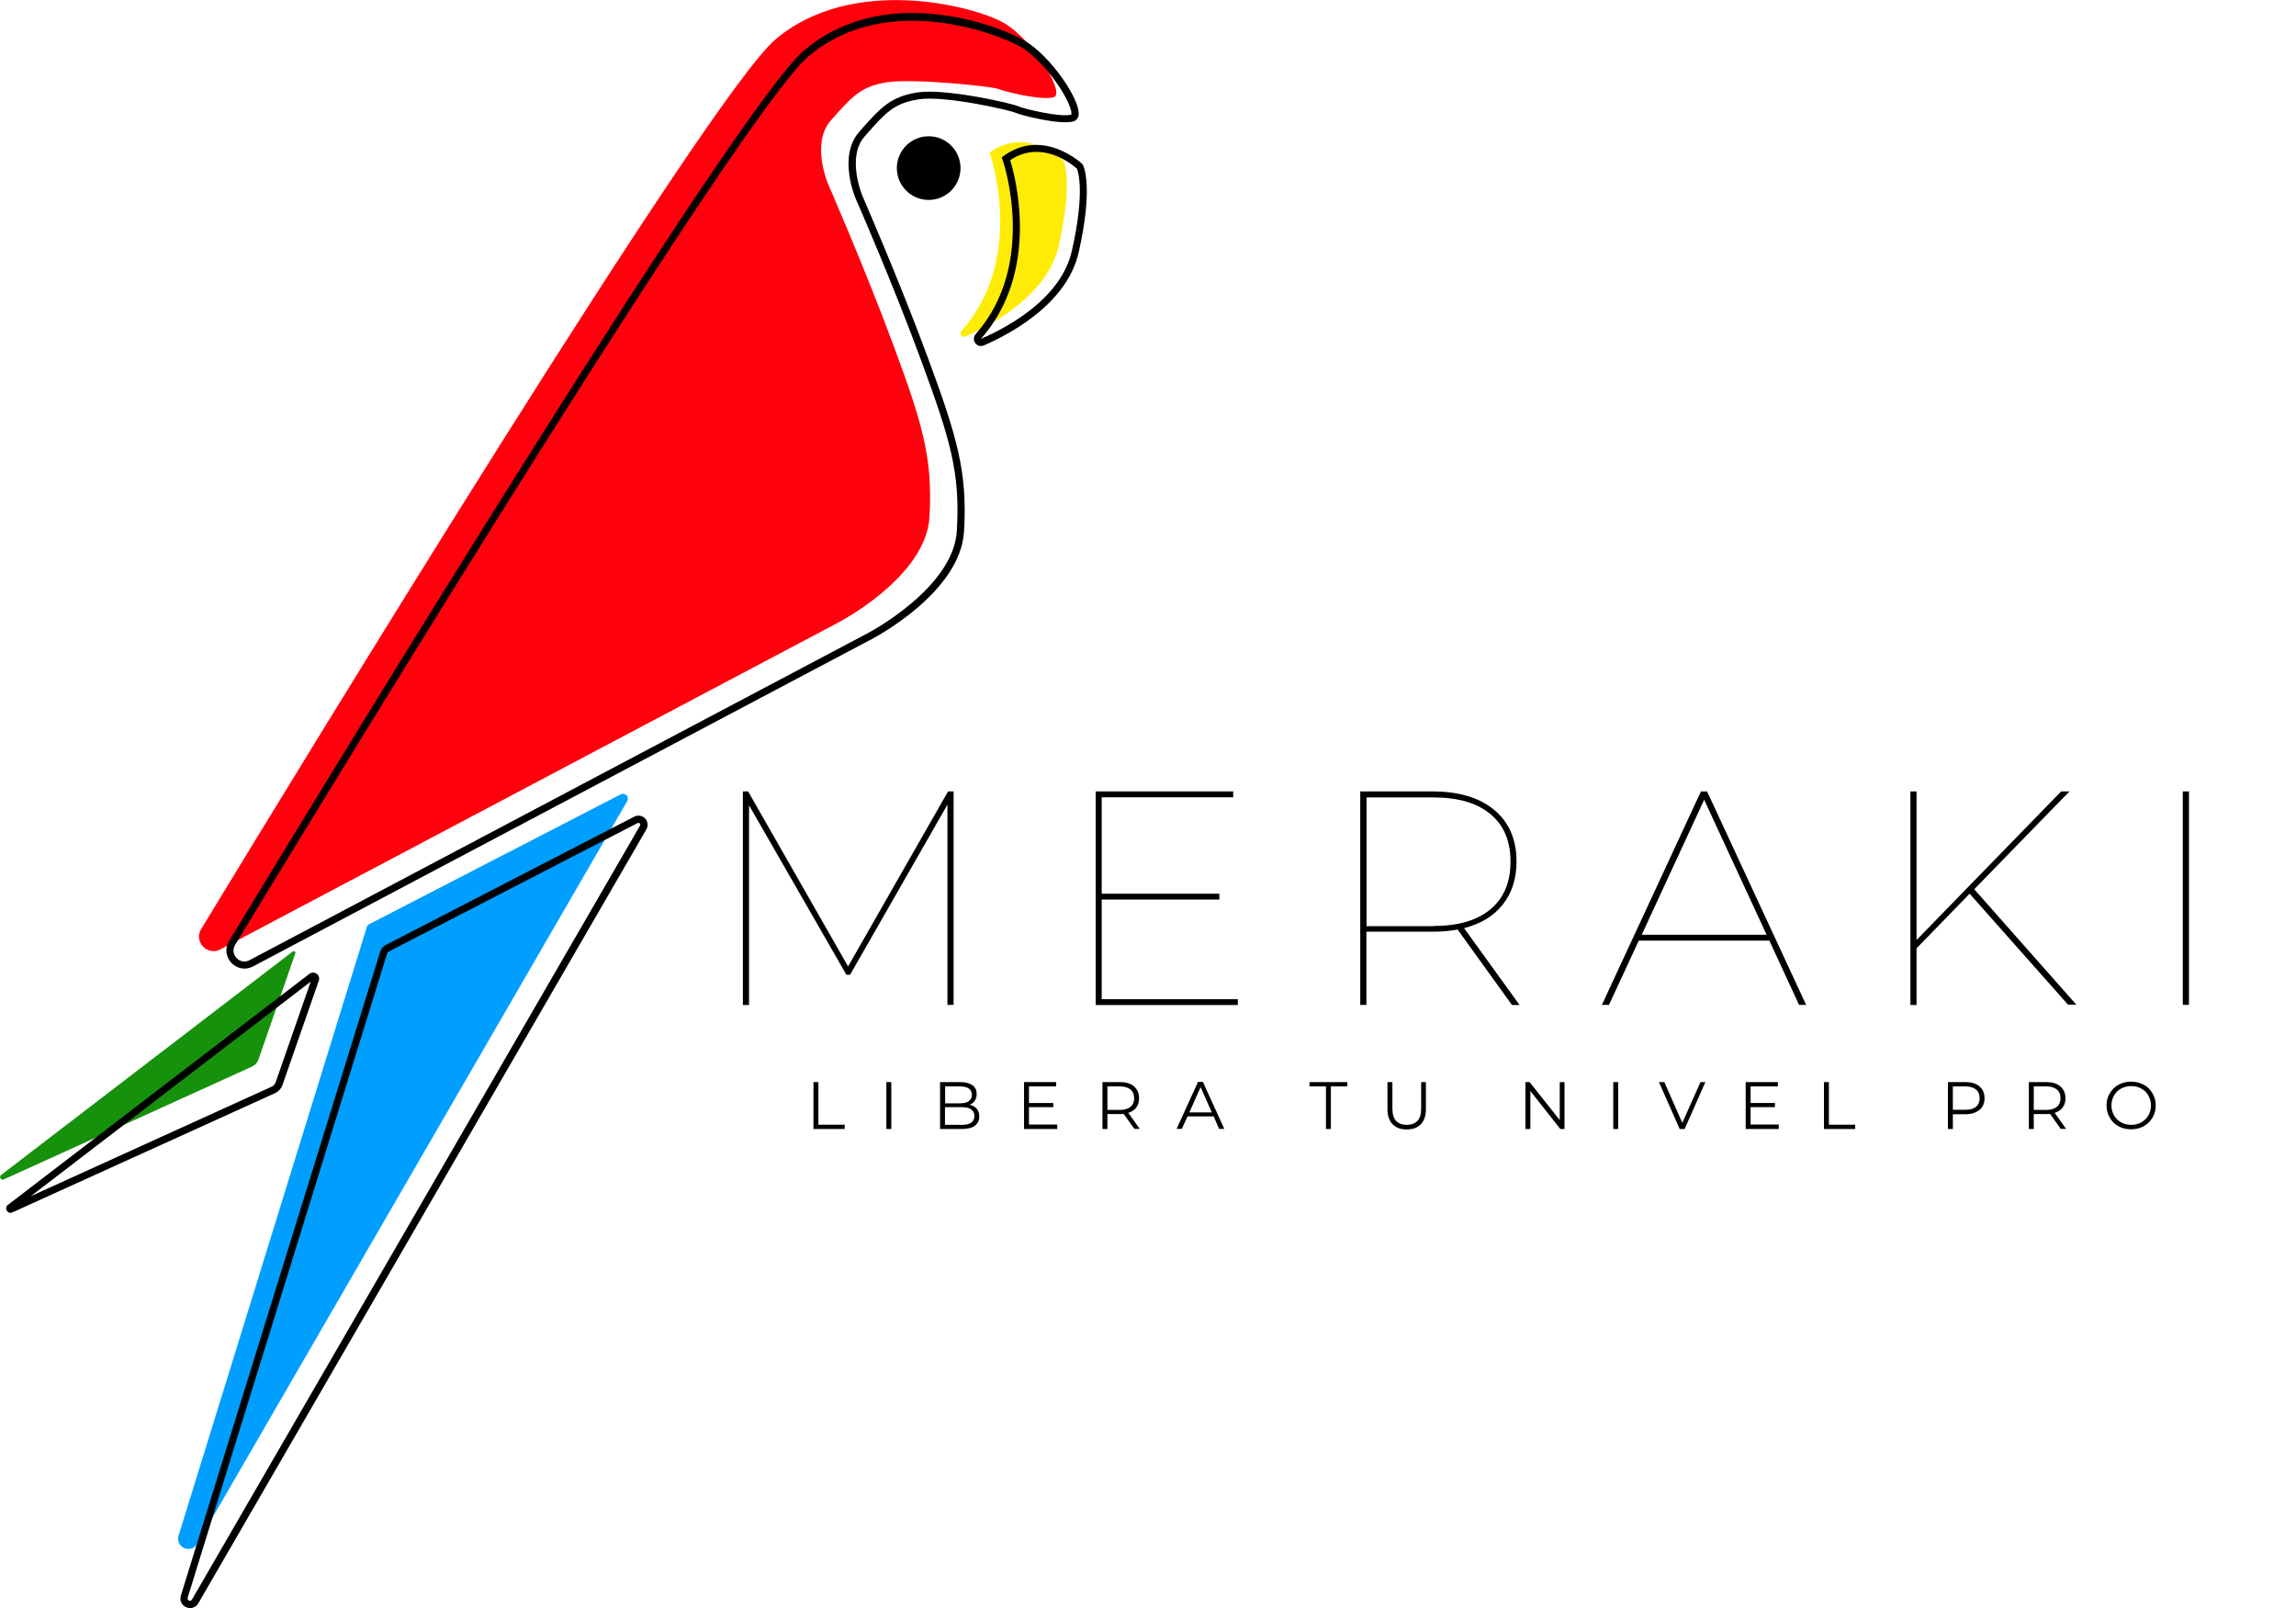<?xml version="1.0" encoding="utf-8"?>
<!-- Generator: Adobe Illustrator 24.0.2, SVG Export Plug-In . SVG Version: 6.00 Build 0)  -->
<svg version="1.1" id="Capa_1" xmlns="http://www.w3.org/2000/svg" xmlns:xlink="http://www.w3.org/1999/xlink" x="0px" y="0px"
	 viewBox="0 0 1492.8 1045.6" style="enable-background:new 0 0 1492.8 1045.6;" xml:space="preserve">
<style type="text/css">
	.st0{enable-background:new    ;}
	.st1{fill:#16910C;}
	.st2{fill:#FF000D;}
	.st3{fill:#FFEC06;}
	.st4{fill:#009EFF;}
</style>
<g class="st0">
	<path d="M620,514.6v138.8h-4V523.2l-63.3,110.6h-2.4l-63.3-110.2v129.9h-4V514.6h3.4l65,113.8l65-113.8H620z"/>
	<path d="M804.8,649.7v3.8h-92.4V514.6h89.4v3.8h-85.5v62.7h76.5v3.8h-76.5v64.8H804.8z"/>
	<path d="M983,653.4l-35.3-49c-4.6,0.9-10,1.4-16.3,1.4h-43v47.6h-4V514.6h47c17.1,0,30.4,4,40.1,12c9.6,8,14.5,19.2,14.5,33.6
		c0,11.1-3,20.4-8.9,27.9c-5.9,7.5-14.3,12.6-25.2,15.4l36.1,50H983z M931.9,602.1c16.1,0,28.5-3.6,37.2-10.9
		c8.7-7.3,13-17.6,13-30.9c0-13.3-4.3-23.7-13-30.9c-8.7-7.3-21.1-10.9-37.2-10.9h-43.4v83.7H931.9z"/>
	<path d="M1150.4,611.6h-84.9l-19.4,41.8h-4.6l64.4-138.8h4l64.4,138.8h-4.6L1150.4,611.6z M1148.6,607.8l-40.6-87.8l-40.6,87.8
		H1148.6z"/>
	<path d="M1280.6,581.1l-34.5,35.5v36.9h-4V514.6h4v96.6l94-96.6h5.4l-61.9,63.6l66.4,75.1h-5.4L1280.6,581.1z"/>
	<path d="M1419.2,514.6h4v138.8h-4V514.6z"/>
</g>
<g class="st0">
	<path d="M528.9,703.6h3.2v27.7h17.1v2.8h-20.3V703.6z"/>
	<path d="M576.3,703.6h3.2v30.5h-3.2V703.6z"/>
	<path d="M635.1,721c1.1,1.3,1.6,3,1.6,5c0,2.6-1,4.6-2.9,6c-1.9,1.4-4.8,2.1-8.6,2.1h-14v-30.5h13.1c3.4,0,6,0.7,7.9,2
		s2.8,3.3,2.8,5.8c0,1.7-0.4,3.1-1.2,4.3c-0.8,1.2-2,2.1-3.4,2.6C632.5,718.8,634,719.7,635.1,721z M614.5,706.3v11.1h9.7
		c2.5,0,4.4-0.5,5.7-1.4c1.3-0.9,2-2.3,2-4.1c0-1.8-0.7-3.2-2-4.1c-1.3-0.9-3.2-1.4-5.7-1.4H614.5z M631.4,730
		c1.4-0.9,2.1-2.4,2.1-4.4c0-3.8-2.8-5.7-8.3-5.7h-10.8v11.5h10.8C628,731.4,630,731,631.4,730z"/>
	<path d="M687.4,731.3v2.8h-21.6v-30.5h20.9v2.8h-17.7v10.8h15.8v2.7h-15.8v11.3H687.4z"/>
	<path d="M737.6,734.1l-7-9.8c-0.8,0.1-1.6,0.1-2.4,0.1H720v9.7h-3.2v-30.5h11.4c3.9,0,6.9,0.9,9.1,2.8c2.2,1.9,3.3,4.4,3.3,7.7
		c0,2.4-0.6,4.4-1.8,6c-1.2,1.6-2.9,2.8-5.2,3.5l7.4,10.4H737.6z M735,719.7c1.6-1.3,2.4-3.2,2.4-5.6c0-2.5-0.8-4.4-2.4-5.7
		c-1.6-1.3-3.9-2-6.9-2H720v15.3h8.1C731.1,721.7,733.4,721,735,719.7z"/>
	<path d="M789.1,725.9h-17l-3.7,8.1h-3.4l13.9-30.5h3.2l13.9,30.5h-3.4L789.1,725.9z M787.9,723.3l-7.3-16.4l-7.3,16.4H787.9z"/>
</g>
<g class="st0">
	<path d="M862.1,706.4h-10.7v-2.8H876v2.8h-10.7v27.7h-3.2V706.4z"/>
</g>
<g class="st0">
	<path d="M905.4,731c-2.2-2.3-3.3-5.6-3.3-9.9v-17.5h3.2v17.3c0,3.5,0.8,6.2,2.4,7.9c1.6,1.7,3.9,2.6,6.9,2.6c3,0,5.4-0.9,7-2.6
		c1.6-1.7,2.4-4.4,2.4-7.9v-17.3h3.1v17.5c0,4.3-1.1,7.6-3.3,9.9c-2.2,2.3-5.3,3.4-9.2,3.4C910.6,734.4,907.6,733.2,905.4,731z"/>
	<path d="M1017.2,703.6v30.5h-2.7L995,709.4v24.7h-3.2v-30.5h2.7l19.6,24.7v-24.7H1017.2z"/>
</g>
<g class="st0">
	<path d="M1048.9,703.6h3.2v30.5h-3.2V703.6z"/>
</g>
<g class="st0">
	<path d="M1108.8,703.6l-13.5,30.5h-3.2l-13.5-30.5h3.5l11.7,26.5l11.8-26.5H1108.8z"/>
</g>
<g class="st0">
	<path d="M1156.5,731.3v2.8H1135v-30.5h20.9v2.8h-17.7v10.8h15.8v2.7h-15.8v11.3H1156.5z"/>
	<path d="M1185.9,703.6h3.2v27.7h17.1v2.8h-20.3V703.6z"/>
</g>
<g class="st0">
	<path d="M1287,706.4c2.2,1.9,3.3,4.4,3.3,7.7s-1.1,5.8-3.3,7.6c-2.2,1.8-5.3,2.8-9.1,2.8h-8.2v9.6h-3.2v-30.5h11.4
		C1281.8,703.6,1284.8,704.5,1287,706.4z M1284.7,719.7c1.6-1.3,2.4-3.2,2.4-5.6c0-2.5-0.8-4.4-2.4-5.7c-1.6-1.3-3.9-2-6.9-2h-8.1
		v15.2h8.1C1280.8,721.6,1283.1,721,1284.7,719.7z"/>
</g>
<g class="st0">
	<path d="M1339.9,734.1l-7-9.8c-0.8,0.1-1.6,0.1-2.4,0.1h-8.2v9.7h-3.2v-30.5h11.4c3.9,0,6.9,0.9,9.1,2.8c2.2,1.9,3.3,4.4,3.3,7.7
		c0,2.4-0.6,4.4-1.8,6c-1.2,1.6-2.9,2.8-5.2,3.5l7.4,10.4H1339.9z M1337.3,719.7c1.6-1.3,2.4-3.2,2.4-5.6c0-2.5-0.8-4.4-2.4-5.7
		c-1.6-1.3-3.9-2-6.9-2h-8.1v15.3h8.1C1333.4,721.7,1335.7,721,1337.3,719.7z"/>
	<path d="M1377.4,732.3c-2.5-1.3-4.4-3.2-5.7-5.6c-1.4-2.4-2.1-5-2.1-7.9c0-2.9,0.7-5.6,2.1-7.9c1.4-2.4,3.3-4.2,5.7-5.6
		c2.5-1.3,5.2-2,8.2-2s5.7,0.7,8.2,2c2.4,1.3,4.3,3.2,5.7,5.6c1.4,2.4,2.1,5,2.1,7.9c0,2.9-0.7,5.6-2.1,7.9
		c-1.4,2.4-3.3,4.2-5.7,5.6c-2.4,1.3-5.1,2-8.2,2S1379.9,733.7,1377.4,732.3z M1392.2,729.8c1.9-1.1,3.5-2.6,4.6-4.5
		c1.1-1.9,1.7-4.1,1.7-6.5c0-2.4-0.6-4.5-1.7-6.5c-1.1-1.9-2.6-3.4-4.6-4.5c-1.9-1.1-4.1-1.6-6.5-1.6s-4.6,0.5-6.6,1.6
		c-2,1.1-3.5,2.6-4.6,4.5c-1.1,1.9-1.7,4.1-1.7,6.5c0,2.4,0.6,4.5,1.7,6.5c1.1,1.9,2.7,3.4,4.6,4.5c2,1.1,4.1,1.6,6.6,1.6
		S1390.2,730.9,1392.2,729.8z"/>
</g>
<path class="st1" d="M2.4,766.9l161.5-73.4c2-0.9,3.5-2.6,4.2-4.7l23.9-68.9c0.2-0.6-0.1-1.2-0.7-1.4c-0.3-0.1-0.7-0.1-1,0.2
	L0.7,764c-0.7,0.6-0.9,1.6-0.3,2.4C0.9,767,1.7,767.2,2.4,766.9z"/>
<path class="st2" d="M130.8,604.1c-5,8.2,4,17.7,12.5,13.2l402.1-212.7c0,0,56.6-29.5,58.9-68.2s-4.7-61.3-23.3-111.6
	s-42.7-105.4-42.7-105.4s-11.2-26.4,1.9-41.1s19-22.1,36.4-24.8s69.3,2.8,72.4,4.3s28.3,7.8,36.1,5.4c7.8-2.3-13.1-36.9-32.1-48.1
	S554-16.9,504,25.8C460.9,62.6,201.4,487.8,130.8,604.1z"/>
<path class="st3" d="M625.1,215.2c-0.8,0.9-0.8,2.3,0.1,3.2c0.7,0.6,1.6,0.8,2.4,0.4c17.8-7.8,53.6-27.1,60.8-59.1
	c9.7-42.9,3-55.3,3-55.3s-23.8-22.8-48.1-5.2C643.5,99.2,667.6,167.6,625.1,215.2z"/>
<path class="st4" d="M240.1,600.9l163.5-84.4c1.6-0.8,3.5-0.2,4.3,1.4c0.5,1,0.5,2.1-0.1,3l-279.5,482.9c-4,6.9-14.5,2.3-12.2-5.3
	l122.4-395.7C238.8,601.9,239.3,601.3,240.1,600.9z"/>
<path d="M158.9,629.8c-6.5-0.1-11.8-5.5-11.7-12c0-2.1,0.6-4.1,1.7-5.9l0,0C225.7,485.3,479.5,69.7,522.6,33
	c52.6-44.9,126.9-16.5,143.8-6.4c16.8,9.9,36.1,38.4,34.9,48.1c-0.1,1.9-1.4,3.6-3.3,4.2c-8.7,2.6-34.8-4.1-37.8-5.6
	c-3-1.5-45.9-11.4-63-8.7c-15.8,2.5-21.3,8.6-33.2,22l-1.8,2.1c-12,13.4-1.6,38.4-1.5,38.6c0.2,0.5,24.3,55.7,42.7,105.6
	c18.8,51,25.7,73.9,23.4,112.6c-2.3,39.6-57.8,68.9-60.1,70.1L164.5,628.4C162.8,629.3,160.9,629.8,158.9,629.8z M152.9,614.3
	c-1.7,2.7-1.4,6.3,0.9,8.6c2.2,2.4,5.7,3,8.5,1.4l402.1-212.7c0.6-0.3,55.5-29.3,57.7-66.3c2.3-38-4.2-59.3-23.1-110.7
	c-18.3-49.8-42.3-104.8-42.6-105.3c-0.5-1.1-11.7-27.9,2.3-43.6l1.8-2.1c12-13.4,18.5-20.8,36-23.5c17.9-2.8,61.8,7.1,65.8,9.1
	c2.8,1.4,27.3,7.4,34.3,5.3c0.1-1,0-2-0.3-2.9c-2.5-10.1-18.1-32.4-32.3-40.9c-15.4-9.1-88.4-36.7-138.4,6
	C483.1,72.8,229.6,487.9,152.9,614.3L152.9,614.3z"/>
<path d="M637.8,225c-1.5,0-2.9-0.7-3.7-1.9c-1.3-1.8-1.2-4.3,0.3-5.9l0,0c40.6-46,17.7-112.6,17.5-113.2l-0.6-1.7l1.4-1
	c25.6-18.5,50.8,5.1,51,5.4l0.4,0.6c0.3,0.5,7,13.7-2.8,56.9c-7.3,32.1-41.7,51.7-61.6,60.4C639.1,224.8,638.4,225,637.8,225z
	 M656.8,104.1c3.4,11,19.7,72.3-18.9,116.1l0,0l0,0.1c19.2-8.4,52.2-27,59-57.2c8.5-37.6,4.2-51.3,3.3-53.4
	C697.3,107.1,677.5,90.4,656.8,104.1L656.8,104.1z"/>
<circle cx="603.8" cy="109.3" r="20.7"/>
<path d="M123.6,1045.6c-0.9,0-1.8-0.2-2.6-0.6c-2.9-1.2-4.4-4.5-3.4-7.5l129.6-418.7c0.6-1.9,1.9-3.5,3.7-4.4L412.4,531
	c2.9-1.5,6.5-0.4,8,2.5c0.9,1.8,0.9,3.9-0.1,5.7l-291.3,503.2C127.9,1044.4,125.8,1045.6,123.6,1045.6z M253,618.6
	c-0.7,0.3-1.1,0.9-1.4,1.7l-129.6,418.6c-0.2,0.8,0.3,1.7,1.1,1.9c0.7,0.2,1.4-0.1,1.7-0.7l291.3-503.2c0.4-0.6,0.2-1.4-0.4-1.7
	c-0.4-0.2-0.8-0.2-1.2,0L253,618.6z"/>
<path d="M6.9,788.6c-1.6,0-2.9-1.3-2.9-2.9c0-0.9,0.4-1.8,1.2-2.3l196-150.2c1.7-1.3,4.2-1,5.5,0.7c0.8,1,1,2.4,0.6,3.7l-23.6,67.8
	c-0.8,2.4-2.6,4.3-4.9,5.4L8.1,788.3l0,0C7.8,788.5,7.3,788.6,6.9,788.6z M202,638.3L20,777.8l156.8-71.3c1.1-0.5,2-1.5,2.4-2.7
	L202,638.3z"/>
</svg>
